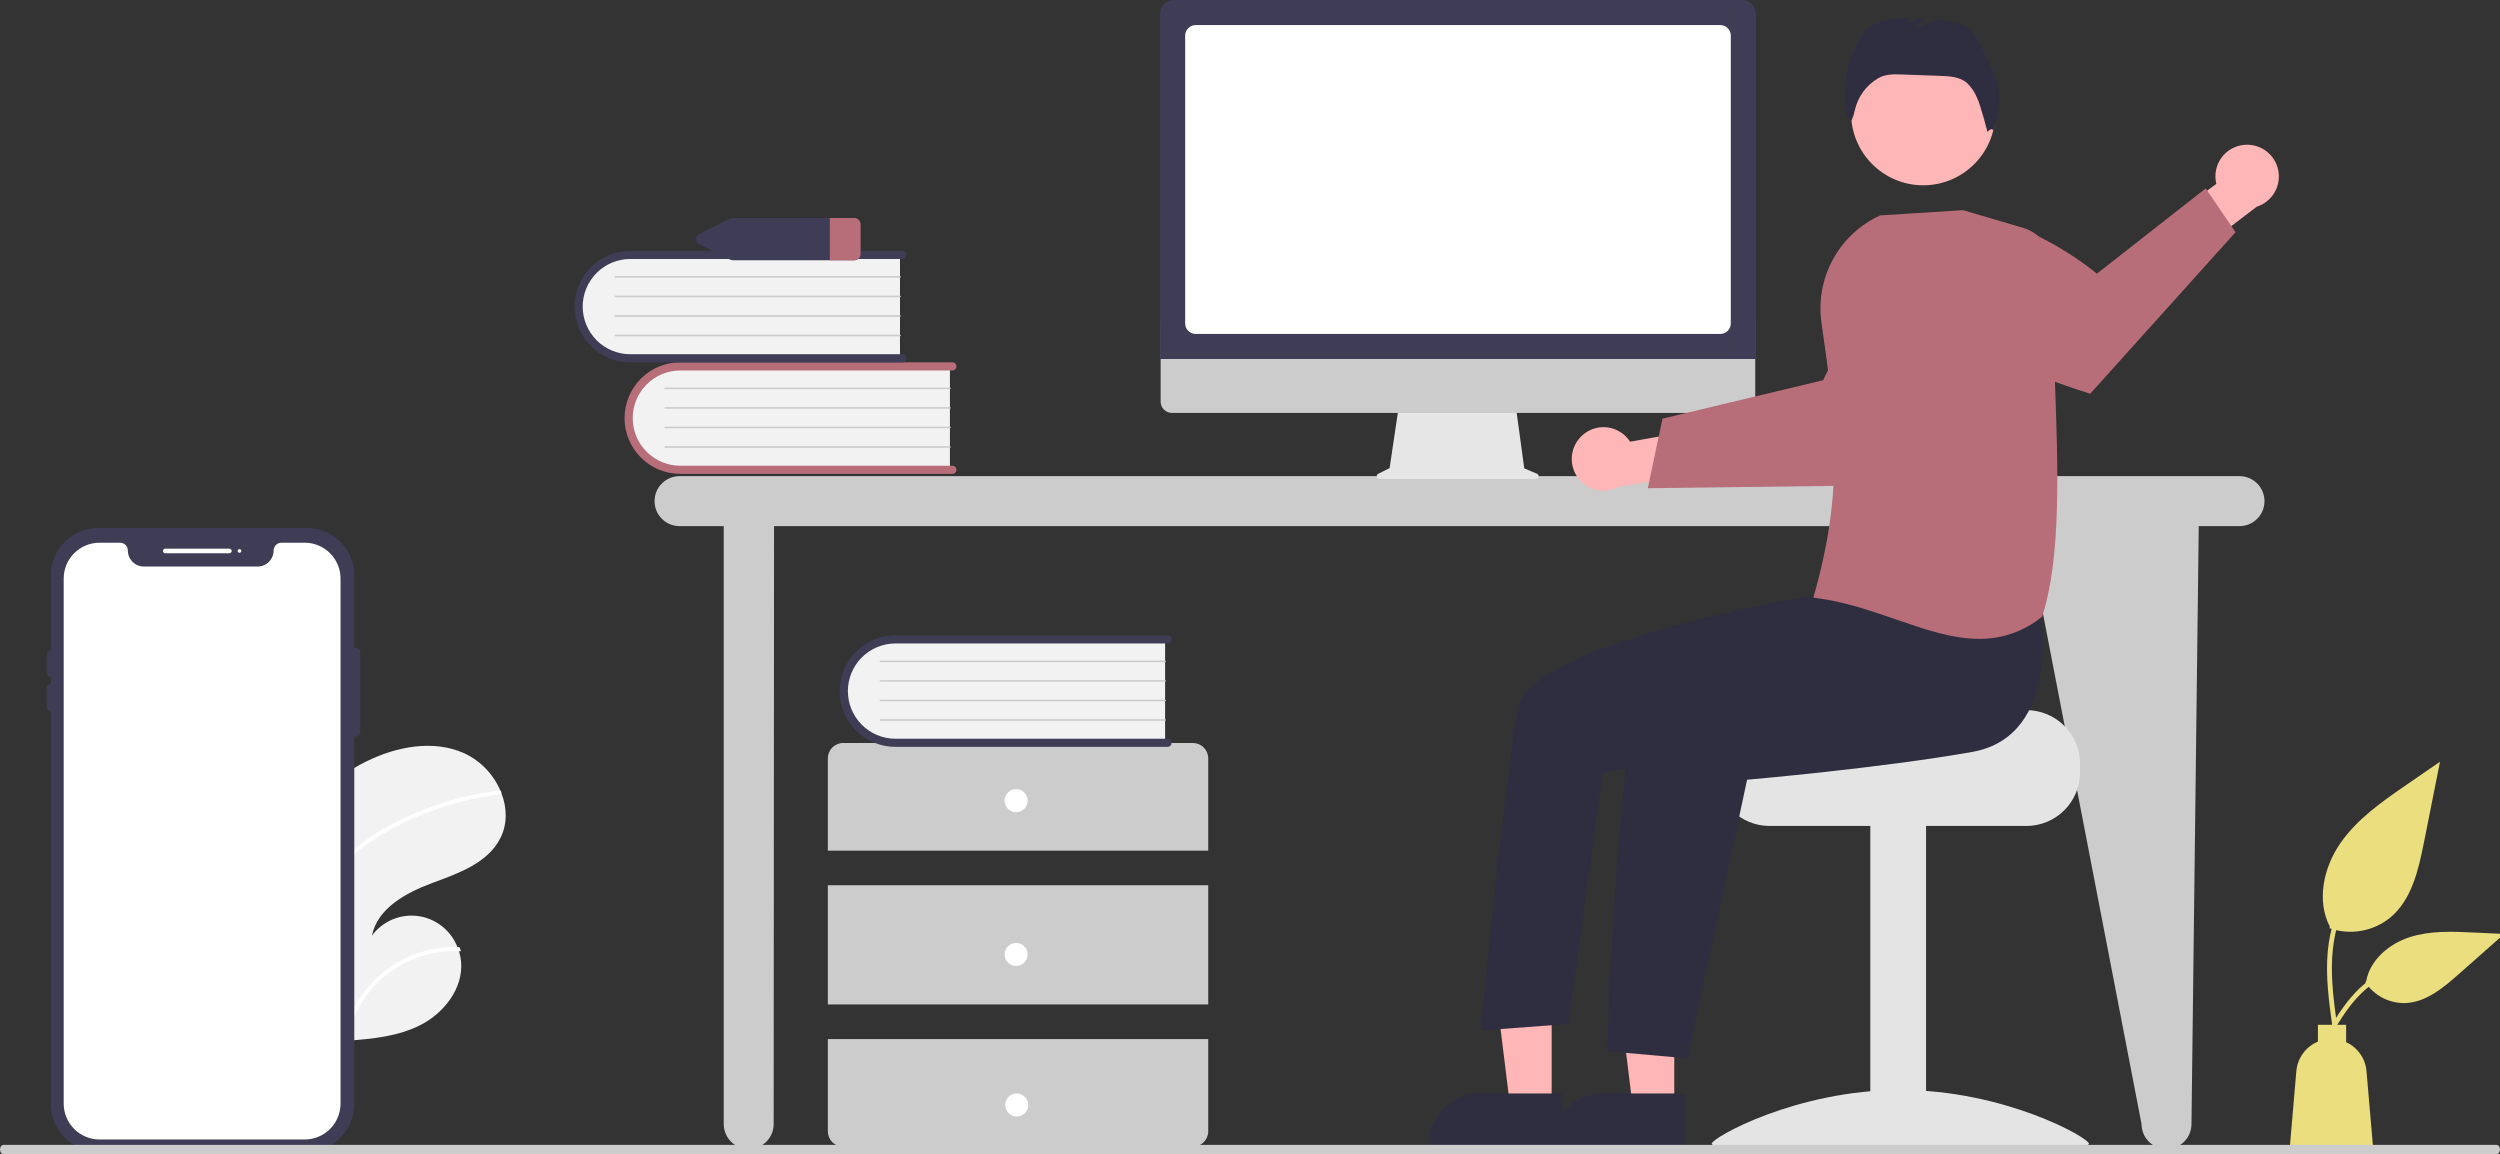 <svg width="535" height="247" viewBox="0 0 535 247" fill="none" xmlns="http://www.w3.org/2000/svg">
<rect x="0" y="0" width="535" height="247" fill="#333333" stroke="none"/>
<g clip-path="url(#clip0)">
<path d="M479.255 101.895H145.42C144.002 101.895 142.643 102.458 141.641 103.461C140.638 104.464 140.075 105.824 140.075 107.243C140.075 108.661 140.638 110.022 141.641 111.025C142.643 112.028 144.002 112.591 145.42 112.591H154.876V240.537C154.876 241.956 155.439 243.316 156.441 244.319C157.444 245.322 158.803 245.885 160.22 245.885C161.638 245.885 162.997 245.322 164 244.319C165.002 243.316 165.565 241.956 165.565 240.537L165.646 112.591H433.583L458.288 240.537C458.288 241.956 458.851 243.316 459.853 244.319C460.855 245.322 462.215 245.885 463.632 245.885C465.05 245.885 466.409 245.322 467.412 244.319C468.414 243.316 468.977 241.956 468.977 240.537L470.532 112.591H479.255C480.673 112.591 482.032 112.028 483.034 111.025C484.037 110.022 484.6 108.661 484.6 107.243C484.6 105.824 484.037 104.464 483.034 103.461C482.032 102.458 480.673 101.895 479.255 101.895Z" fill="#CCCCCC"/>
<path d="M73.34 165.94C73.03 166.156 72.726 166.375 72.423 166.601C69.498 175.186 68.013 184.208 68.029 193.292C68.028 194.342 68.05 195.39 68.097 196.435C68.419 204.274 69.892 212.02 72.468 219.418C72.604 219.807 72.742 220.195 72.883 220.581C72.984 220.858 73.086 221.138 73.196 221.412C73.306 221.55 73.415 221.686 73.523 221.822C73.531 221.827 73.538 221.838 73.545 221.843C73.589 221.898 73.633 221.953 73.672 222.007C73.86 222.239 74.049 222.47 74.237 222.703L74.089 222.72L73.717 222.761L73.719 222.763C73.844 222.755 73.971 222.745 74.097 222.732C74.143 222.73 74.193 222.729 74.24 222.723C74.281 222.72 74.325 222.716 74.367 222.713C79.737 222.317 85.226 221.791 90.018 219.334C95.034 216.76 99.151 211.506 98.676 205.824C98.611 205.08 98.466 204.346 98.244 203.634C98.152 203.336 98.045 203.045 97.931 202.754C97.24 200.975 96.094 199.416 94.611 198.235C93.129 197.055 91.363 196.296 89.496 196.038C87.629 195.779 85.728 196.03 83.988 196.764C82.248 197.499 80.732 198.69 79.596 200.216C80.802 194.295 86.968 191.018 92.56 188.94C98.157 186.863 104.461 184.67 107.126 179.263C108.614 176.253 108.5 172.832 107.301 169.723C107.265 169.631 107.227 169.535 107.186 169.441C105.689 165.788 102.888 162.842 99.344 161.193C92.708 158.232 84.875 159.747 78.356 162.964C76.612 163.826 74.935 164.82 73.34 165.94Z" fill="#F2F2F2"/>
<path d="M93.957 202.907C88.783 203.621 83.975 205.98 80.246 209.636C77.071 212.783 74.802 216.726 73.677 221.052C73.611 221.299 73.552 221.546 73.498 221.793C73.355 221.55 73.216 221.3 73.078 221.053C72.99 220.894 72.9 220.733 72.814 220.573C72.917 220.851 73.021 221.132 73.133 221.407C73.246 221.546 73.356 221.682 73.466 221.818C73.474 221.824 73.481 221.834 73.489 221.84C73.533 221.895 73.578 221.95 73.618 222.004C73.809 222.237 74.002 222.469 74.193 222.702L74.042 222.72L73.663 222.761L73.665 222.763C73.793 222.755 73.922 222.745 74.051 222.732C74.097 222.73 74.148 222.729 74.196 222.723C74.208 222.648 74.225 222.574 74.241 222.5C75.337 216.929 78.412 211.943 82.899 208.463C87.386 204.982 92.982 203.243 98.652 203.566C98.557 203.268 98.448 202.975 98.332 202.684C96.87 202.631 95.406 202.705 93.957 202.907Z" fill="white"/>
<path d="M75.713 181.794C73.738 183.427 72.011 185.341 70.587 187.476C69.846 188.613 69.212 189.818 68.693 191.073C68.447 191.656 68.225 192.254 68.029 192.858C68.028 193.897 68.05 194.934 68.096 195.969C68.25 195.178 68.447 194.396 68.684 193.627C68.806 193.205 68.944 192.79 69.093 192.38C70.757 187.783 73.981 184.067 77.85 181.176C81.997 178.083 86.722 175.688 91.536 173.847C96.47 171.952 101.616 170.673 106.859 170.038C106.977 170.022 107.085 169.962 107.161 169.869C107.236 169.776 107.272 169.657 107.263 169.537C107.262 169.433 107.221 169.333 107.148 169.258C107.109 169.224 107.063 169.199 107.013 169.185C106.963 169.172 106.91 169.17 106.86 169.181C106.213 169.259 105.567 169.34 104.923 169.439C99.56 170.243 94.318 171.715 89.317 173.819C84.488 175.845 79.735 178.402 75.713 181.794Z" fill="white"/>
<path d="M65.707 246.401H20.994C18.313 246.398 15.743 245.332 13.848 243.436C11.952 241.541 10.886 238.971 10.883 236.29V123.111C10.886 120.43 11.952 117.86 13.848 115.965C15.743 114.069 18.313 113.003 20.994 113H65.707C68.388 113.003 70.958 114.069 72.853 115.965C74.749 117.86 75.815 120.43 75.818 123.111V236.29C75.815 238.971 74.749 241.541 72.853 243.436C70.958 245.332 68.388 246.398 65.707 246.401Z" fill="#3F3D56"/>
<path d="M65.207 116.139H60.23C59.786 116.139 59.36 116.316 59.046 116.63C58.731 116.944 58.555 117.37 58.554 117.814C58.554 118.723 58.192 119.593 57.55 120.235C56.908 120.878 56.037 121.239 55.129 121.24H30.787C29.879 121.239 29.009 120.878 28.366 120.235C27.724 119.593 27.363 118.723 27.362 117.814C27.362 117.37 27.185 116.944 26.871 116.63C26.557 116.316 26.131 116.139 25.687 116.139H21.298C19.265 116.142 17.316 116.95 15.879 118.388C14.441 119.826 13.632 121.775 13.63 123.808V236.182C13.632 238.215 14.441 240.164 15.879 241.602C17.316 243.04 19.265 243.848 21.298 243.851H65.207C67.24 243.848 69.189 243.04 70.626 241.602C72.064 240.164 72.873 238.215 72.875 236.182V123.808C72.873 121.775 72.064 119.826 70.626 118.388C69.189 116.95 67.24 116.142 65.207 116.139Z" fill="white"/>
<path d="M49.089 118.395H35.356C35.226 118.395 35.102 118.343 35.01 118.251C34.918 118.159 34.866 118.034 34.866 117.904C34.866 117.774 34.918 117.649 35.01 117.557C35.102 117.465 35.226 117.414 35.356 117.414H49.089C49.219 117.414 49.344 117.465 49.436 117.557C49.528 117.649 49.579 117.774 49.579 117.904C49.579 118.034 49.528 118.159 49.436 118.251C49.344 118.343 49.219 118.395 49.089 118.395Z" fill="white"/>
<path d="M51.246 118.297C51.463 118.297 51.639 118.121 51.639 117.904C51.639 117.688 51.463 117.512 51.246 117.512C51.03 117.512 50.854 117.688 50.854 117.904C50.854 118.121 51.03 118.297 51.246 118.297Z" fill="white"/>
<path d="M76.21 157.631C75.976 157.63 75.752 157.537 75.586 157.372C75.421 157.206 75.328 156.982 75.327 156.748V139.484C75.327 139.25 75.42 139.026 75.586 138.86C75.751 138.694 75.976 138.601 76.21 138.601C76.444 138.601 76.669 138.694 76.834 138.86C77 139.026 77.093 139.25 77.093 139.484V156.748C77.093 156.982 77 157.206 76.834 157.372C76.669 157.537 76.444 157.63 76.21 157.631Z" fill="#3F3D56"/>
<path d="M10.883 144.879C10.649 144.879 10.424 144.786 10.259 144.62C10.093 144.455 10 144.231 10 143.997V140.073C10 139.839 10.093 139.614 10.259 139.449C10.424 139.283 10.649 139.19 10.883 139.19C11.117 139.19 11.341 139.283 11.507 139.449C11.673 139.614 11.766 139.839 11.766 140.073V143.997C11.765 144.231 11.672 144.455 11.507 144.62C11.341 144.786 11.117 144.879 10.883 144.879Z" fill="#3F3D56"/>
<path d="M10.883 152.138C10.649 152.138 10.424 152.045 10.259 151.879C10.093 151.714 10 151.489 10 151.255V147.332C10 147.097 10.093 146.873 10.259 146.707C10.424 146.542 10.649 146.449 10.883 146.449C11.117 146.449 11.341 146.542 11.507 146.707C11.673 146.873 11.766 147.097 11.766 147.332V151.255C11.765 151.489 11.672 151.714 11.507 151.879C11.341 152.045 11.117 152.138 10.883 152.138Z" fill="#3F3D56"/>
<path d="M203.285 78.064V100.712H146.581C145.095 100.764 143.613 100.522 142.22 100.001C140.827 99.48 139.551 98.689 138.464 97.674C137.376 96.659 136.499 95.44 135.883 94.086C135.266 92.732 134.922 91.269 134.871 89.782C134.819 88.295 135.06 86.812 135.581 85.418C136.102 84.025 136.892 82.747 137.907 81.659C138.921 80.571 140.14 79.694 141.493 79.077C142.846 78.46 144.307 78.116 145.793 78.064C146.056 78.055 146.318 78.055 146.581 78.064L203.285 78.064Z" fill="#F2F2F2"/>
<path d="M204.678 100.538C204.678 100.769 204.586 100.99 204.423 101.154C204.26 101.317 204.039 101.409 203.808 101.409H145.571C142.409 101.407 139.378 100.148 137.143 97.91C134.909 95.673 133.653 92.638 133.653 89.475C133.653 86.311 134.909 83.277 137.143 81.039C139.378 78.802 142.409 77.543 145.571 77.541H203.808C203.922 77.541 204.036 77.563 204.142 77.607C204.247 77.65 204.344 77.714 204.425 77.795C204.506 77.876 204.57 77.972 204.614 78.078C204.658 78.184 204.681 78.297 204.681 78.412C204.681 78.527 204.658 78.64 204.614 78.746C204.57 78.852 204.506 78.948 204.425 79.029C204.344 79.11 204.247 79.174 204.142 79.218C204.036 79.261 203.922 79.284 203.808 79.283H145.571C142.872 79.287 140.286 80.363 138.379 82.274C136.472 84.185 135.401 86.775 135.401 89.475C135.401 92.175 136.472 94.765 138.379 96.676C140.286 98.587 142.872 99.663 145.571 99.667H203.808C204.039 99.667 204.26 99.758 204.423 99.922C204.586 100.085 204.678 100.307 204.678 100.538Z" fill="#B76E79"/>
<path d="M203.286 83.29H142.35C142.304 83.291 142.26 83.272 142.227 83.24C142.194 83.208 142.176 83.164 142.175 83.118C142.175 83.072 142.193 83.027 142.225 82.994C142.257 82.961 142.301 82.942 142.347 82.942H203.286C203.332 82.942 203.375 82.961 203.408 82.993C203.44 83.026 203.458 83.07 203.458 83.116C203.458 83.162 203.44 83.206 203.408 83.239C203.375 83.271 203.332 83.29 203.286 83.29Z" fill="#CCCCCC"/>
<path d="M203.286 87.472H142.35C142.304 87.472 142.26 87.454 142.227 87.421C142.194 87.389 142.176 87.345 142.175 87.299C142.175 87.253 142.193 87.208 142.225 87.175C142.257 87.142 142.301 87.124 142.347 87.123H203.286C203.332 87.124 203.375 87.142 203.408 87.175C203.44 87.207 203.458 87.251 203.458 87.297C203.458 87.343 203.44 87.387 203.408 87.42C203.375 87.452 203.332 87.471 203.286 87.472Z" fill="#CCCCCC"/>
<path d="M203.286 91.653H142.35C142.304 91.653 142.26 91.635 142.227 91.603C142.194 91.571 142.176 91.527 142.175 91.481C142.175 91.434 142.193 91.39 142.225 91.357C142.257 91.324 142.301 91.305 142.347 91.305H203.286C203.332 91.305 203.375 91.324 203.408 91.356C203.44 91.389 203.458 91.433 203.458 91.479C203.458 91.525 203.44 91.569 203.408 91.602C203.375 91.634 203.332 91.653 203.286 91.653Z" fill="#CCCCCC"/>
<path d="M203.286 95.834H142.35C142.304 95.834 142.26 95.816 142.227 95.784C142.194 95.751 142.176 95.707 142.175 95.661C142.175 95.615 142.193 95.571 142.225 95.538C142.257 95.505 142.301 95.486 142.347 95.485H203.286C203.332 95.486 203.375 95.504 203.408 95.537C203.44 95.57 203.458 95.614 203.458 95.66C203.458 95.706 203.44 95.749 203.408 95.782C203.375 95.815 203.332 95.833 203.286 95.834Z" fill="#CCCCCC"/>
<path d="M192.596 54.203V76.851H135.891C132.89 76.955 129.97 75.863 127.774 73.813C125.578 71.763 124.286 68.924 124.181 65.921C124.077 62.917 125.169 59.996 127.217 57.798C129.266 55.6 132.103 54.307 135.104 54.203C135.366 54.194 135.629 54.194 135.891 54.203H192.596Z" fill="#F2F2F2"/>
<path d="M193.989 76.676C193.989 76.907 193.897 77.129 193.734 77.292C193.57 77.456 193.349 77.547 193.118 77.547H134.881C131.719 77.547 128.685 76.29 126.449 74.052C124.212 71.814 122.956 68.779 122.956 65.614C122.956 62.449 124.212 59.413 126.449 57.175C128.685 54.937 131.719 53.68 134.881 53.68H193.118C193.233 53.68 193.346 53.702 193.451 53.746C193.557 53.79 193.653 53.854 193.734 53.935C193.815 54.016 193.879 54.112 193.923 54.217C193.966 54.323 193.989 54.436 193.989 54.551C193.989 54.665 193.966 54.778 193.923 54.884C193.879 54.99 193.815 55.086 193.734 55.167C193.653 55.248 193.557 55.312 193.451 55.355C193.346 55.399 193.233 55.422 193.118 55.422H134.881C132.18 55.422 129.59 56.496 127.68 58.407C125.77 60.318 124.697 62.911 124.697 65.614C124.697 68.317 125.77 70.909 127.68 72.82C129.59 74.731 132.18 75.805 134.881 75.805H193.118C193.349 75.805 193.57 75.897 193.734 76.061C193.897 76.224 193.989 76.445 193.989 76.676Z" fill="#3F3D56"/>
<path d="M192.596 59.429H131.661C131.615 59.429 131.571 59.411 131.538 59.379C131.505 59.346 131.486 59.303 131.486 59.256C131.485 59.21 131.503 59.166 131.535 59.133C131.568 59.1 131.612 59.081 131.658 59.081H192.596C192.642 59.081 192.686 59.1 192.718 59.132C192.751 59.165 192.769 59.209 192.769 59.255C192.769 59.301 192.751 59.345 192.718 59.377C192.686 59.41 192.642 59.428 192.596 59.429Z" fill="#CCCCCC"/>
<path d="M192.596 63.61H131.661C131.615 63.61 131.571 63.592 131.538 63.56C131.505 63.528 131.486 63.484 131.486 63.438C131.485 63.392 131.503 63.347 131.535 63.314C131.568 63.281 131.612 63.262 131.658 63.262H192.596C192.642 63.262 192.686 63.281 192.718 63.313C192.751 63.346 192.769 63.39 192.769 63.436C192.769 63.482 192.751 63.526 192.718 63.559C192.686 63.591 192.642 63.61 192.596 63.61Z" fill="#CCCCCC"/>
<path d="M192.596 67.792H131.661C131.615 67.792 131.571 67.774 131.538 67.742C131.505 67.709 131.486 67.665 131.486 67.619C131.485 67.573 131.503 67.529 131.535 67.496C131.568 67.463 131.612 67.444 131.658 67.443H192.596C192.642 67.444 192.686 67.462 192.718 67.495C192.751 67.528 192.769 67.572 192.769 67.618C192.769 67.663 192.751 67.707 192.718 67.74C192.686 67.773 192.642 67.791 192.596 67.792Z" fill="#CCCCCC"/>
<path d="M192.596 71.973H131.661C131.615 71.973 131.571 71.955 131.538 71.923C131.505 71.891 131.486 71.846 131.486 71.8C131.485 71.754 131.503 71.71 131.535 71.677C131.568 71.644 131.612 71.625 131.658 71.624H192.596C192.642 71.625 192.686 71.644 192.718 71.676C192.751 71.709 192.769 71.753 192.769 71.799C192.769 71.845 192.751 71.889 192.718 71.921C192.686 71.954 192.642 71.972 192.596 71.973Z" fill="#CCCCCC"/>
<path d="M258.561 182.038V162.29C258.561 161.417 258.214 160.58 257.597 159.963C256.981 159.346 256.144 158.999 255.272 158.999H180.447C179.574 158.999 178.738 159.346 178.121 159.963C177.504 160.58 177.158 161.417 177.158 162.29V182.038H258.561Z" fill="#CCCCCC"/>
<path d="M258.561 189.442H177.158V214.949H258.561V189.442Z" fill="#CCCCCC"/>
<path d="M177.158 222.354V242.102C177.158 242.975 177.504 243.812 178.121 244.429C178.738 245.046 179.574 245.393 180.447 245.393H255.272C256.144 245.393 256.981 245.046 257.597 244.429C258.214 243.812 258.561 242.975 258.561 242.102V222.354H177.158Z" fill="#CCCCCC"/>
<path d="M217.448 173.81C218.811 173.81 219.915 172.705 219.915 171.341C219.915 169.978 218.811 168.873 217.448 168.873C216.086 168.873 214.981 169.978 214.981 171.341C214.981 172.705 216.086 173.81 217.448 173.81Z" fill="white"/>
<path d="M217.448 206.722C218.811 206.722 219.915 205.617 219.915 204.254C219.915 202.89 218.811 201.785 217.448 201.785C216.086 201.785 214.981 202.89 214.981 204.254C214.981 205.617 216.086 206.722 217.448 206.722Z" fill="white"/>
<path d="M217.581 238.937C218.943 238.937 220.047 237.832 220.047 236.468C220.047 235.105 218.943 234 217.581 234C216.218 234 215.114 235.105 215.114 236.468C215.114 237.832 216.218 238.937 217.581 238.937Z" fill="white"/>
<path d="M249.332 136.483V159.131H192.627C189.627 159.234 186.709 158.14 184.515 156.09C182.321 154.041 181.029 151.203 180.925 148.201C180.82 145.199 181.911 142.279 183.958 140.081C186.005 137.884 188.839 136.59 191.839 136.483C192.102 136.474 192.365 136.474 192.627 136.483H249.332Z" fill="#F2F2F2"/>
<path d="M250.724 158.957C250.724 159.188 250.632 159.41 250.469 159.573C250.306 159.736 250.084 159.828 249.854 159.828H191.617C188.455 159.829 185.422 158.573 183.185 156.336C180.948 154.1 179.69 151.066 179.688 147.902C179.686 144.737 180.94 141.702 183.174 139.462C185.409 137.223 188.44 135.963 191.603 135.96H249.854C249.968 135.96 250.082 135.982 250.187 136.026C250.293 136.07 250.39 136.134 250.471 136.215C250.552 136.296 250.616 136.392 250.66 136.498C250.704 136.604 250.726 136.717 250.726 136.832C250.726 136.946 250.704 137.06 250.66 137.165C250.616 137.271 250.552 137.367 250.471 137.448C250.39 137.529 250.293 137.593 250.187 137.637C250.082 137.681 249.968 137.703 249.854 137.703H191.617C188.918 137.706 186.331 138.781 184.424 140.692C182.516 142.603 181.445 145.194 181.445 147.894C181.445 150.595 182.516 153.185 184.424 155.096C186.331 157.007 188.918 158.083 191.617 158.086H249.854C250.084 158.086 250.306 158.178 250.469 158.341C250.632 158.505 250.724 158.726 250.724 158.957Z" fill="#3F3D56"/>
<path d="M249.332 141.71H188.397C188.351 141.71 188.306 141.692 188.274 141.66C188.241 141.627 188.222 141.583 188.222 141.537C188.221 141.491 188.239 141.447 188.271 141.414C188.304 141.381 188.347 141.362 188.394 141.361H249.332C249.378 141.362 249.422 141.38 249.454 141.413C249.486 141.446 249.504 141.49 249.504 141.536C249.504 141.581 249.486 141.626 249.454 141.658C249.422 141.691 249.378 141.709 249.332 141.71H249.332Z" fill="#CCCCCC"/>
<path d="M249.332 145.89H188.397C188.351 145.891 188.306 145.873 188.274 145.84C188.241 145.808 188.222 145.764 188.222 145.718C188.221 145.672 188.239 145.627 188.271 145.594C188.304 145.561 188.347 145.543 188.394 145.542H249.332C249.378 145.542 249.422 145.561 249.454 145.594C249.486 145.626 249.504 145.67 249.504 145.716C249.504 145.762 249.486 145.806 249.454 145.839C249.422 145.871 249.378 145.89 249.332 145.89H249.332Z" fill="#CCCCCC"/>
<path d="M249.332 150.072H188.397C188.351 150.072 188.306 150.054 188.274 150.022C188.241 149.99 188.222 149.946 188.222 149.899C188.221 149.853 188.239 149.809 188.271 149.776C188.304 149.743 188.347 149.724 188.394 149.724H249.332C249.378 149.724 249.422 149.743 249.454 149.775C249.486 149.808 249.504 149.852 249.504 149.898C249.504 149.944 249.486 149.988 249.454 150.02C249.422 150.053 249.378 150.072 249.332 150.072H249.332Z" fill="#CCCCCC"/>
<path d="M249.332 154.253H188.397C188.351 154.253 188.306 154.235 188.274 154.203C188.241 154.171 188.222 154.127 188.222 154.081C188.221 154.035 188.239 153.99 188.271 153.957C188.304 153.924 188.347 153.905 188.394 153.905H249.332C249.378 153.905 249.422 153.924 249.454 153.956C249.486 153.989 249.504 154.033 249.504 154.079C249.504 154.125 249.486 154.169 249.454 154.202C249.422 154.234 249.378 154.253 249.332 154.253H249.332Z" fill="#CCCCCC"/>
<path d="M182.735 46.647H156.9C156.655 46.647 156.413 46.703 156.193 46.811L149.673 50.078C149.458 50.169 149.275 50.322 149.146 50.516C149.018 50.711 148.949 50.939 148.949 51.172C148.949 51.406 149.018 51.634 149.146 51.828C149.275 52.023 149.458 52.175 149.673 52.267L156.193 55.533C156.413 55.642 156.655 55.698 156.9 55.698H182.735C183.091 55.718 183.441 55.598 183.709 55.362C183.977 55.126 184.141 54.795 184.166 54.439V47.906C184.141 47.55 183.977 47.218 183.709 46.982C183.441 46.747 183.091 46.626 182.735 46.647Z" fill="#3F3D56"/>
<path d="M184.166 47.906V54.439C184.141 54.795 183.976 55.126 183.709 55.362C183.441 55.598 183.091 55.718 182.735 55.698H177.588V46.647H182.735C183.091 46.626 183.441 46.747 183.709 46.982C183.976 47.218 184.141 47.55 184.166 47.906Z" fill="#B76E79"/>
<path d="M498.502 198.635C500.691 199.405 503.042 199.598 505.327 199.195C507.612 198.792 509.755 197.807 511.55 196.335C516.119 192.497 517.552 186.174 518.718 180.318C519.867 174.546 521.017 168.773 522.166 163L514.947 167.974C509.755 171.551 504.447 175.243 500.852 180.425C497.257 185.606 495.688 192.679 498.576 198.286" fill="#EADE7F"/>
<path d="M499.12 219.602C498.389 214.276 497.638 208.882 498.15 203.499C498.605 198.718 500.063 194.049 503.03 190.22C504.605 188.192 506.522 186.454 508.694 185.085C509.26 184.727 509.781 185.625 509.218 185.981C505.46 188.358 502.553 191.868 500.917 196.004C499.109 200.604 498.819 205.618 499.131 210.504C499.319 213.459 499.718 216.394 500.12 219.326C500.152 219.459 500.132 219.599 500.065 219.717C499.998 219.836 499.888 219.924 499.758 219.965C499.625 220.001 499.484 219.983 499.364 219.915C499.245 219.847 499.157 219.735 499.12 219.602L499.12 219.602Z" fill="#EADE7F"/>
<path d="M506.157 210.179C507.096 211.606 508.387 212.768 509.905 213.552C511.423 214.336 513.117 214.716 514.824 214.654C519.211 214.446 522.868 211.382 526.16 208.473L535.898 199.87L529.453 199.561C524.818 199.339 520.064 199.132 515.65 200.562C511.235 201.992 507.164 205.435 506.357 210.007" fill="#EADE7F"/>
<path d="M497.054 222.665C500.571 216.437 504.651 209.517 511.94 207.305C513.966 206.692 516.092 206.472 518.201 206.658C518.865 206.715 518.699 207.741 518.036 207.683C514.5 207.39 510.972 208.324 508.044 210.328C505.227 212.247 503.034 214.915 501.177 217.744C500.04 219.477 499.021 221.283 498.002 223.087C497.677 223.664 496.725 223.248 497.054 222.665L497.054 222.665Z" fill="#EADE7F"/>
<path d="M491.419 229.218C491.537 227.844 492.03 226.529 492.844 225.416C493.658 224.303 494.761 223.435 496.034 222.906V219.306H502.068V223.02C503.278 223.575 504.32 224.441 505.086 225.53C505.853 226.619 506.317 227.891 506.432 229.218L507.851 245.723H490L491.419 229.218Z" fill="#EADE7F"/>
<path d="M328.921 101.38L326.194 100.231L324.322 86.547H299.403L297.375 100.175L294.935 101.396C294.818 101.454 294.724 101.551 294.669 101.669C294.614 101.787 294.6 101.921 294.63 102.048C294.66 102.175 294.732 102.288 294.834 102.369C294.936 102.451 295.063 102.495 295.194 102.495H328.697C328.83 102.495 328.96 102.448 329.064 102.364C329.167 102.279 329.238 102.161 329.265 102.029C329.291 101.898 329.271 101.762 329.209 101.644C329.146 101.525 329.045 101.432 328.921 101.38Z" fill="#E6E6E6"/>
<path d="M373.203 88.368H250.794C250.152 88.367 249.537 88.11 249.083 87.655C248.629 87.2 248.375 86.584 248.375 85.941V68.668H375.623V85.941C375.623 86.584 375.368 87.2 374.915 87.655C374.461 88.11 373.846 88.367 373.203 88.368Z" fill="#CCCCCC"/>
<path d="M375.751 76.832H248.263V2.925C248.264 2.15 248.572 1.406 249.12 0.858C249.669 0.309 250.412 0.001 251.187 0H372.828C373.603 0.001 374.346 0.309 374.894 0.858C375.442 1.406 375.751 2.15 375.751 2.925L375.751 76.832Z" fill="#3F3D56"/>
<path d="M368.137 71.468H255.878C255.28 71.468 254.707 71.23 254.285 70.807C253.862 70.384 253.625 69.811 253.624 69.213V7.62C253.625 7.022 253.862 6.448 254.285 6.026C254.707 5.603 255.28 5.365 255.878 5.364H368.137C368.735 5.365 369.308 5.603 369.73 6.026C370.153 6.448 370.391 7.022 370.391 7.62V69.213C370.391 69.811 370.153 70.384 369.73 70.807C369.308 71.23 368.735 71.468 368.137 71.468Z" fill="white"/>
<path d="M338.57 93.202C339.295 92.532 340.157 92.029 341.097 91.729C342.037 91.429 343.032 91.338 344.01 91.464C344.989 91.59 345.928 91.93 346.761 92.458C347.595 92.986 348.302 93.691 348.834 94.523L364.018 91.821L367.909 100.655L346.413 104.168C344.957 104.97 343.259 105.209 341.639 104.841C340.019 104.473 338.59 103.523 337.623 102.171C336.657 100.819 336.219 99.159 336.393 97.506C336.568 95.853 337.342 94.322 338.57 93.202Z" fill="#FFB6B6"/>
<path d="M352.628 104.48L368.458 104.283L370.462 104.255L402.669 103.849C402.669 103.849 411.415 95.5 419.03 86.904L417.963 79.178C416.922 71.596 413.163 64.65 407.386 59.634C396.479 66.927 390.154 81.363 390.154 81.363L370.184 86.143L368.186 86.621L355.778 89.588L352.628 104.48Z" fill="#B76E79"/>
<path d="M433.664 151.966H404.115C404.115 153.233 371.815 154.262 371.815 154.262C371.102 154.798 370.453 155.414 369.879 156.098C368.155 158.156 367.212 160.757 367.218 163.442V165.279C367.219 168.322 368.428 171.24 370.578 173.392C372.729 175.544 375.645 176.753 378.686 176.755H433.664C436.705 176.752 439.62 175.542 441.771 173.39C443.921 171.239 445.13 168.321 445.133 165.279V163.442C445.128 160.4 443.919 157.483 441.769 155.332C439.619 153.181 436.705 151.971 433.664 151.966Z" fill="#E4E4E4"/>
<path d="M412.176 176.298H400.249V245.188H412.176V176.298Z" fill="#E4E4E4"/>
<path d="M366.303 244.769C366.303 246.059 384.376 245.268 406.671 245.268C428.966 245.268 447.04 246.059 447.04 244.769C447.04 243.48 428.966 233.253 406.671 233.253C384.376 233.253 366.303 243.48 366.303 244.769Z" fill="#E4E4E4"/>
<path d="M358.291 236.898L349.414 236.897L345.191 202.636L358.292 202.636L358.291 236.898Z" fill="#FFB6B6"/>
<path d="M360.555 245.508L331.933 245.507V245.144C331.933 242.188 333.107 239.352 335.196 237.262C337.285 235.171 340.119 233.997 343.073 233.997H343.074L360.555 233.997L360.555 245.508Z" fill="#2F2E41"/>
<path d="M332.055 236.898L323.178 236.897L318.956 202.636L332.056 202.636L332.055 236.898Z" fill="#FFB6B6"/>
<path d="M334.318 245.508L305.696 245.507V245.144C305.696 242.188 306.87 239.352 308.96 237.262C311.049 235.171 313.882 233.997 316.837 233.997H316.837L334.319 233.997L334.318 245.508Z" fill="#2F2E41"/>
<path d="M411.57 39.651C420.094 39.651 427.004 32.737 427.004 24.207C427.004 15.677 420.094 8.763 411.57 8.763C403.046 8.763 396.136 15.677 396.136 24.207C396.136 32.737 403.046 39.651 411.57 39.651Z" fill="#FFB6B6"/>
<path d="M436.55 130.026C436.55 130.026 441.728 157.428 422.025 160.917C402.321 164.406 373.878 166.859 373.878 166.859L361.106 226.491L343.946 224.958C343.946 224.958 346.228 153.174 351.84 147.558C357.453 141.942 392.925 125.126 392.925 125.126L436.55 130.026Z" fill="#2F2E41"/>
<path d="M398.067 118.542L389.449 127.192C389.449 127.192 327.226 137.221 324.826 151.603C321.202 173.314 316.921 220.529 316.921 220.529L335.629 219.125L342.965 165.455L372.898 158.642L406.953 140.07L398.067 118.542Z" fill="#2F2E41"/>
<path d="M426.422 14.988C424.898 12.112 422.962 6.379 419.887 5.316C418.179 4.749 416.414 4.373 414.624 4.194L409.397 6.205L412.242 3.991C411.688 3.958 411.134 3.931 410.581 3.91L407.055 5.268L408.859 3.864C405.571 3.83 402.177 4.172 399.63 6.175C397.458 7.882 395.306 14.35 394.958 17.092C394.586 19.715 394.716 22.384 395.342 24.959L396.235 25.808C396.547 25.092 396.782 24.343 396.935 23.576C397.256 22.144 397.871 20.793 398.741 19.611C399.612 18.43 400.719 17.442 401.992 16.712L402.04 16.685C403.538 15.841 405.356 15.88 407.074 15.942L415.232 16.236C417.195 16.306 419.308 16.431 420.839 17.663C421.811 18.572 422.576 19.68 423.08 20.912C423.841 22.448 425.327 28.24 425.327 28.24C425.327 28.24 426.167 27.147 426.57 27.961C427.216 25.838 427.609 23.645 427.741 21.43C427.869 19.204 427.414 16.984 426.422 14.988Z" fill="#2F2E41"/>
<path d="M480.403 30.989C479.418 31.054 478.46 31.334 477.595 31.81C476.731 32.285 475.981 32.945 475.398 33.742C474.816 34.539 474.415 35.454 474.225 36.423C474.034 37.392 474.058 38.39 474.295 39.349L461.883 48.51L465.607 57.415L482.953 44.231C484.535 43.727 485.878 42.658 486.726 41.229C487.575 39.8 487.87 38.109 487.555 36.477C487.241 34.845 486.339 33.385 485.021 32.373C483.703 31.362 482.06 30.869 480.403 30.989Z" fill="#FFB6B6"/>
<path d="M478.405 49.693L447.292 84.271C447.292 84.271 432.413 79.504 420.905 74.337L415.736 58.449C414.535 54.763 414.023 50.887 414.224 47.016C430.177 42.768 448.731 58.573 448.731 58.573L472.021 40.318L478.405 49.693Z" fill="#B76E79"/>
<path d="M405.805 132.58C400.254 130.661 394.514 128.677 388.323 127.932L388.057 127.9L388.13 127.643C394.539 105.125 392.939 90.72 389.799 69.082C389.131 64.415 389.989 59.657 392.245 55.518C394.502 51.379 398.035 48.081 402.318 46.116L402.356 46.099L420.039 44.975L420.079 44.972L432.94 48.757C434.79 49.306 436.409 50.446 437.549 52.003C438.69 53.561 439.289 55.449 439.254 57.38C439.114 64.496 439.41 72.441 439.723 80.852C440.425 99.721 441.15 119.234 437.032 131.894L437.011 131.96L436.956 132.003C433.17 135.088 428.428 136.755 423.546 136.717C417.773 136.717 411.883 134.681 405.805 132.58Z" fill="#B76E79"/>
<path d="M534.227 247H0.773C0.568 247 0.371 246.895 0.226 246.707C0.081 246.52 0 246.265 0 246C0 245.735 0.081 245.48 0.226 245.293C0.371 245.105 0.568 245 0.773 245H534.227C534.432 245 534.629 245.105 534.774 245.293C534.919 245.48 535 245.735 535 246C535 246.265 534.919 246.52 534.774 246.707C534.629 246.895 534.432 247 534.227 247Z" fill="#CCCCCC"/>
</g>
<defs>
<clipPath id="clip0">
<rect width="535" height="247" fill="white"/>
</clipPath>
</defs>
</svg>
